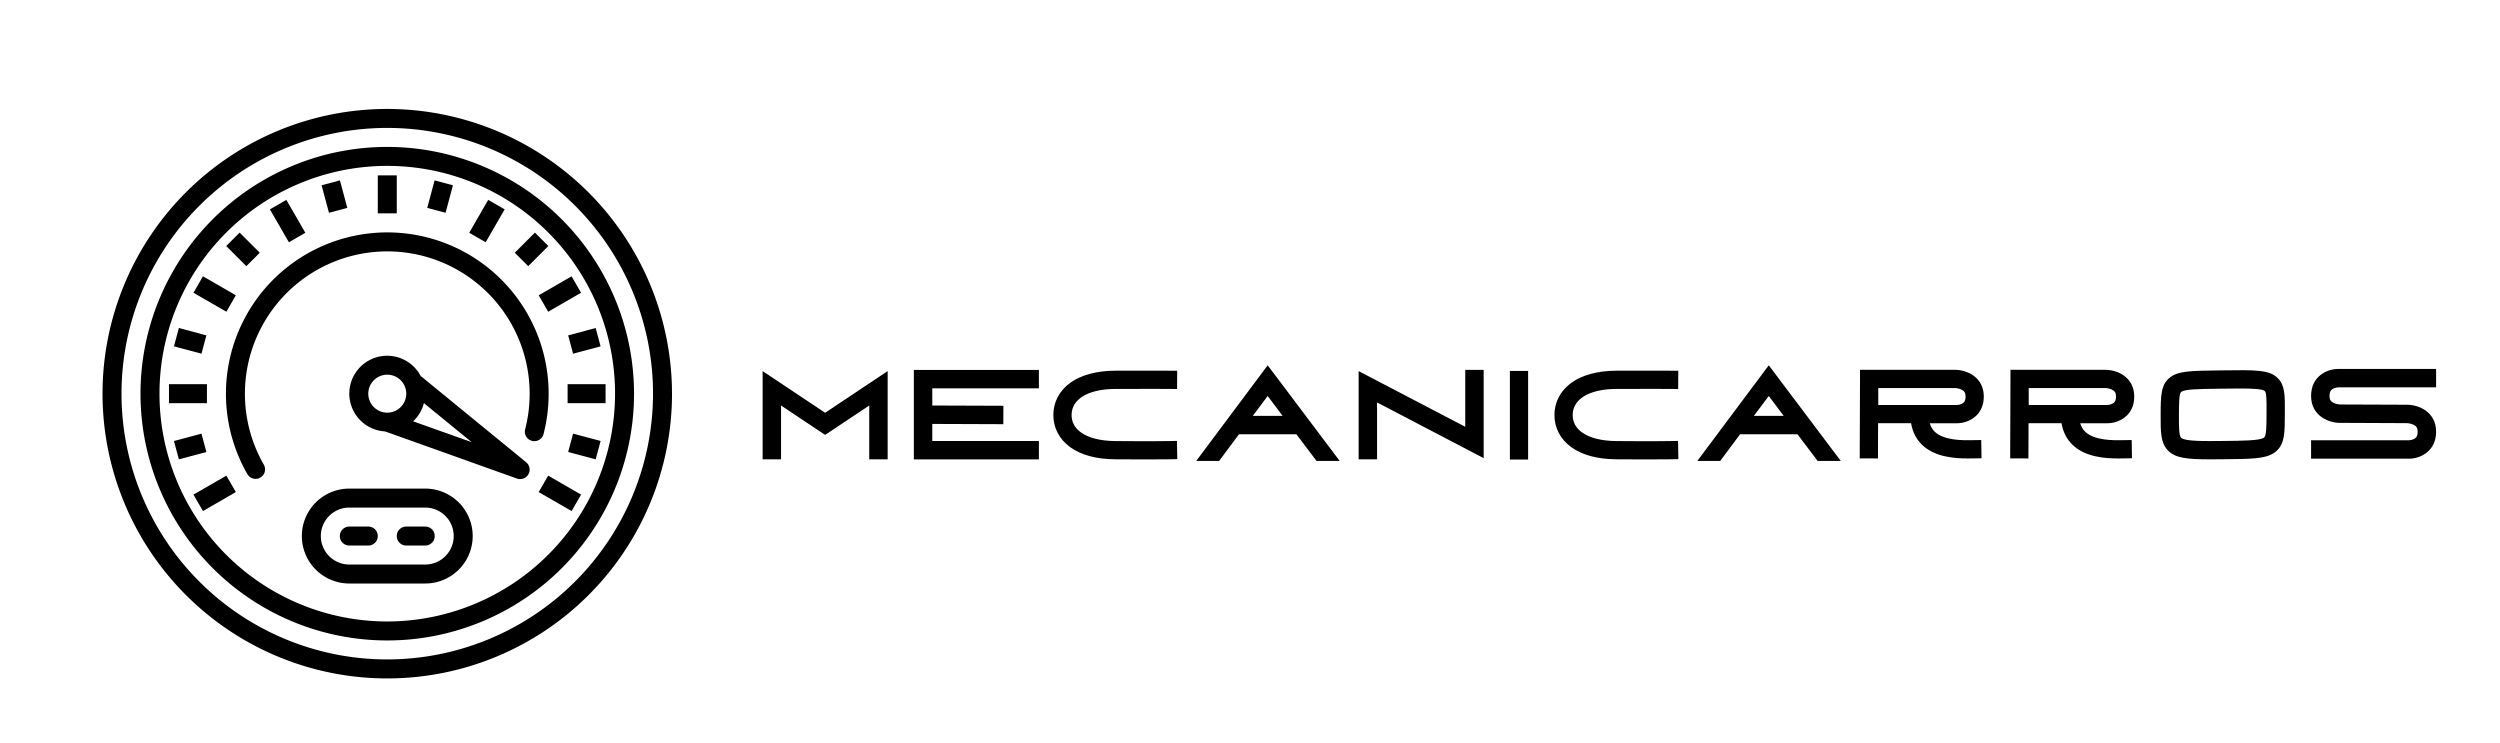 
        <svg xmlns="http://www.w3.org/2000/svg" xmlns:xlink="http://www.w3.org/1999/xlink" version="1.1" width="3162.111" height="939.298" viewBox="0 0 3162.111 939.298">
			
			<g transform="scale(8.106) translate(10, 10)">
				<defs id="SvgjsDefs2742"/><g id="SvgjsG2743" featureKey="HKaMnE-0" transform="matrix(1.481,0,0,1.481,3.037,4.037)" fill="#000"><title xmlns="http://www.w3.org/2000/svg">racing-car-meter-speeding</title><path xmlns="http://www.w3.org/2000/svg" d="M32,2A30,30,0,1,0,62,32,30.034,30.034,0,0,0,32,2Zm0,58A28,28,0,1,1,60,32,28.032,28.032,0,0,1,32,60Z"/><path xmlns="http://www.w3.org/2000/svg" d="M32,6A26,26,0,1,0,58,32,26.029,26.029,0,0,0,32,6Zm0,50A24,24,0,1,1,56,32,24.028,24.028,0,0,1,32,56Z"/><rect xmlns="http://www.w3.org/2000/svg" x="9" y="31" width="4" height="2"/><rect xmlns="http://www.w3.org/2000/svg" x="51" y="31" width="4" height="2"/><rect xmlns="http://www.w3.org/2000/svg" x="11.813" y="41.5" width="4.001" height="2" transform="translate(-19.397 12.598) rotate(-29.995)"/><rect xmlns="http://www.w3.org/2000/svg" x="48.186" y="20.5" width="4.001" height="2" transform="translate(-4.027 27.969) rotate(-29.995)"/><rect xmlns="http://www.w3.org/2000/svg" x="12.813" y="19.5" width="2" height="4.001" transform="translate(-11.713 22.715) rotate(-60.005)"/><rect xmlns="http://www.w3.org/2000/svg" x="49.186" y="40.5" width="2" height="4.001" transform="translate(-11.711 64.719) rotate(-60.005)"/><rect xmlns="http://www.w3.org/2000/svg" x="20.5" y="11.813" width="2" height="4.001" transform="translate(-4.026 12.598) rotate(-29.995)"/><rect xmlns="http://www.w3.org/2000/svg" x="31" y="9" width="2" height="4"/><rect xmlns="http://www.w3.org/2000/svg" x="40.5" y="12.813" width="4.001" height="2" transform="translate(9.29 43.716) rotate(-60.005)"/><rect xmlns="http://www.w3.org/2000/svg" x="10.233" y="24.935" width="2" height="3" transform="translate(-17.209 30.443) rotate(-75)"/><rect xmlns="http://www.w3.org/2000/svg" x="51.767" y="36.065" width="2" height="3" transform="translate(2.825 78.812) rotate(-75)"/><rect xmlns="http://www.w3.org/2000/svg" x="15.797" y="15.297" width="2" height="3" transform="translate(-6.957 16.797) rotate(-45)"/><rect xmlns="http://www.w3.org/2000/svg" x="25.435" y="9.733" width="2" height="3" transform="translate(-2.007 7.225) rotate(-15)"/><rect xmlns="http://www.w3.org/2000/svg" x="36.065" y="10.233" width="3" height="2" transform="translate(16.992 44.611) rotate(-75)"/><rect xmlns="http://www.w3.org/2000/svg" x="45.703" y="15.797" width="3" height="2" transform="translate(1.948 38.297) rotate(-45)"/><rect xmlns="http://www.w3.org/2000/svg" x="51.267" y="25.435" width="3" height="2" transform="translate(-5.044 14.558) rotate(-15)"/><rect xmlns="http://www.w3.org/2000/svg" x="9.733" y="36.565" width="3" height="2" transform="translate(-9.34 4.187) rotate(-15)"/><path xmlns="http://www.w3.org/2000/svg" d="M48.465,36.249A17,17,0,1,0,17.275,40.5a1,1,0,0,0,1.731-1,15,15,0,1,1,27.521-3.748,1,1,0,1,0,1.938.5Z"/><path xmlns="http://www.w3.org/2000/svg" d="M35.633,30.226a.931.931,0,0,0-.093-.05,3.989,3.989,0,1,0-3.78,5.8l13.9,4.965A.983.983,0,0,0,46,41a1,1,0,0,0,.633-1.774ZM30,32a2,2,0,1,1,2,2A2,2,0,0,1,30,32Zm4.725,2.912a3.976,3.976,0,0,0,1.134-1.917L40.9,37.114Z"/><path xmlns="http://www.w3.org/2000/svg" d="M36,42H28a5,5,0,0,0,0,10h8a5,5,0,0,0,0-10Zm0,8H28a3,3,0,0,1,0-6h8a3,3,0,0,1,0,6Z"/><path xmlns="http://www.w3.org/2000/svg" d="M30,46H28a1,1,0,0,0,0,2h2a1,1,0,0,0,0-2Z"/><path xmlns="http://www.w3.org/2000/svg" d="M36,46H34a1,1,0,0,0,0,2h2a1,1,0,0,0,0-2Z"/></g><g id="SvgjsG2744" featureKey="J3GnXt-0" transform="matrix(1.224,0,0,1.224,106.957,37.195)" fill="#000"><path d="M9.638 14.063 l7.969 -5.313 l0 11.25 l-2.348 0 l0 -6.863 l-5.621 3.747 l-5.621 -3.747 l0 6.863 l-2.348 0 l0 -11.25 z M36.887 10.951 l-13.59 0 l0 2.186 l9.064 0.034 l-0.009 2.348 l-9.056 -0.034 l0 2.178 l13.59 0 l0 2.348 l-15.938 0 l0 -11.407 l15.938 0 l0 2.348 z M54.49 17.65 l0.04 2.324 l-1.162 0.02 c-0.015 0 -1.028 0.017 -3.008 0.017 c-1.003 0 -2.255 -0.004 -3.751 -0.017 c-2.413 -0.021 -4.343 -0.542 -5.735 -1.549 c-1.383 -1.001 -2.145 -2.456 -2.145 -4.099 c0 -1.641 0.769 -3.1 2.164 -4.107 c1.383 -0.998 3.362 -1.531 5.722 -1.54 c4.441 -0.017 6.719 0 6.742 0 l1.162 0.009 l-0.018 2.325 l-1.162 -0.009 c-0.022 -0 -2.289 -0.018 -6.714 -0 c-3.436 0.013 -5.57 1.287 -5.57 3.323 c0 0.902 0.398 1.647 1.183 2.215 c0.979 0.708 2.498 1.092 4.393 1.108 c4.414 0.039 6.676 0.001 6.698 0.001 z M66.055 8.011 l9.177 12.19 l-2.951 0 l-2.566 -3.397 l-7.32 0 l-2.529 3.397 l-2.918 0 z M64.156 14.456 l3.798 0 l-1.899 -2.532 z M91.239 8.593 l2.348 0 l0 11.25 l-13.59 -7.098 l0 7.256 l-2.348 0 l0 -11.25 l13.59 7.098 l0 -7.256 z M99.254 20.025 l-2.325 0 l0 -11.295 l2.325 0 l0 11.295 z M118.37 17.65 l0.04 2.324 l-1.162 0.02 c-0.015 0 -1.028 0.017 -3.008 0.017 c-1.003 0 -2.255 -0.004 -3.751 -0.017 c-2.413 -0.021 -4.343 -0.542 -5.735 -1.549 c-1.383 -1.001 -2.145 -2.456 -2.145 -4.099 c0 -1.641 0.769 -3.1 2.164 -4.107 c1.383 -0.998 3.362 -1.531 5.722 -1.54 c4.441 -0.017 6.719 0 6.742 0 l1.162 0.009 l-0.018 2.325 l-1.162 -0.009 c-0.022 -0 -2.289 -0.018 -6.714 -0 c-3.436 0.013 -5.57 1.287 -5.57 3.323 c0 0.902 0.398 1.647 1.183 2.215 c0.979 0.708 2.498 1.092 4.393 1.108 c4.414 0.039 6.676 0.001 6.698 0.001 z M129.935 8.011 l9.177 12.19 l-2.951 0 l-2.566 -3.397 l-7.32 0 l-2.529 3.397 l-2.918 0 z M128.036 14.456 l3.798 0 l-1.899 -2.532 z M155.857 17.557 l1.162 -0.017 l0.035 2.324 l-1.162 0.017 c-0.181 0.003 -0.385 0.006 -0.609 0.006 c-1.614 0 -4.203 -0.16 -5.838 -1.771 c-0.728 -0.717 -1.187 -1.629 -1.37 -2.72 l-4.205 0 l-0.017 4.49 l-2.325 -0.009 l0.037 -10.127 l0 -1.163 l0.004 0 l0 -0.004 l1.161 0.004 l10.951 0 c1.473 0 3.664 0.907 3.664 3.405 c0 2.498 -2.036 3.405 -3.405 3.405 l-3.483 0 c0.125 0.425 0.328 0.779 0.617 1.064 c1.169 1.151 3.608 1.115 4.78 1.097 z M143.891 13.071 l10.041 -0 c0.101 -0.004 0.404 -0.042 0.654 -0.18 c0.216 -0.12 0.437 -0.32 0.437 -0.901 c0 -0.467 -0.158 -0.72 -0.564 -0.902 c-0.369 -0.165 -0.772 -0.179 -0.775 -0.179 l-9.792 0 l0 2.161 z M175.037 17.557 l1.162 -0.017 l0.035 2.324 l-1.162 0.017 c-0.181 0.003 -0.385 0.006 -0.609 0.006 c-1.614 0 -4.203 -0.16 -5.838 -1.771 c-0.728 -0.717 -1.187 -1.629 -1.37 -2.72 l-4.205 0 l-0.017 4.49 l-2.325 -0.009 l0.037 -10.127 l0 -1.163 l0.004 0 l0 -0.004 l1.161 0.004 l10.951 0 c1.473 0 3.664 0.907 3.664 3.405 c0 2.498 -2.036 3.405 -3.405 3.405 l-3.483 0 c0.125 0.425 0.328 0.779 0.617 1.064 c1.169 1.151 3.608 1.115 4.78 1.097 z M163.071 13.071 l10.041 -0 c0.101 -0.004 0.404 -0.042 0.654 -0.18 c0.216 -0.12 0.437 -0.32 0.437 -0.901 c0 -0.467 -0.158 -0.72 -0.564 -0.902 c-0.369 -0.165 -0.772 -0.179 -0.775 -0.179 l-9.792 0 l0 2.161 z M194.825 9.649 c0.918 0.91 0.91 2.226 0.899 4.218 c-0.001 0.148 -0.002 0.302 -0.002 0.461 c-0.004 1.182 -0.008 2.037 -0.132 2.757 c-0.106 0.614 -0.35 1.5 -1.244 2.095 c-1.132 0.755 -2.823 0.772 -6.528 0.809 c-0.579 0.006 -1.112 0.01 -1.605 0.01 c-2.935 0 -4.411 -0.155 -5.354 -1.092 c-0.982 -0.976 -0.976 -2.413 -0.968 -4.588 c0.009 -2.427 0.015 -3.892 1.245 -4.801 c1.061 -0.784 2.603 -0.805 5.98 -0.851 l0.674 -0.009 c4.209 -0.06 5.951 -0.085 7.035 0.99 z M193.391 13.854 c0.007 -1.145 0.013 -2.329 -0.209 -2.549 c-0.276 -0.273 -1.512 -0.336 -3.158 -0.336 c-0.677 0 -1.424 0.011 -2.202 0.022 l-0.676 0.009 c-2.419 0.032 -4.167 0.056 -4.625 0.394 c-0.289 0.213 -0.293 1.474 -0.299 2.935 c-0.005 1.356 -0.01 2.637 0.28 2.925 c0.455 0.453 2.914 0.428 5.291 0.404 c2.73 -0.027 4.703 -0.047 5.258 -0.417 c0.327 -0.218 0.331 -1.352 0.337 -2.921 c0.001 -0.161 0.001 -0.316 0.002 -0.466 z M201.858 11.005 c-0.218 0.121 -0.441 0.323 -0.441 0.91 c0 0.457 0.148 0.707 0.527 0.891 c0.384 0.186 0.812 0.2 0.834 0.2 l8.533 0.033 c1.483 0 3.696 0.916 3.696 3.439 s-2.056 3.439 -3.439 3.439 l-12.499 0 l0 -2.348 l12.488 0 c0.102 -0.004 0.408 -0.042 0.66 -0.182 c0.218 -0.121 0.441 -0.323 0.441 -0.91 c0 -0.457 -0.148 -0.707 -0.527 -0.891 c-0.383 -0.185 -0.81 -0.199 -0.834 -0.2 l-8.528 -0.038 l0 0.005 c-1.488 0 -3.7 -0.916 -3.7 -3.439 s2.056 -3.439 3.439 -3.439 l12.499 0 l0 2.348 l-12.488 0 c-0.102 0.004 -0.408 0.042 -0.66 0.182 z"/></g>
			</g>
		</svg>
	